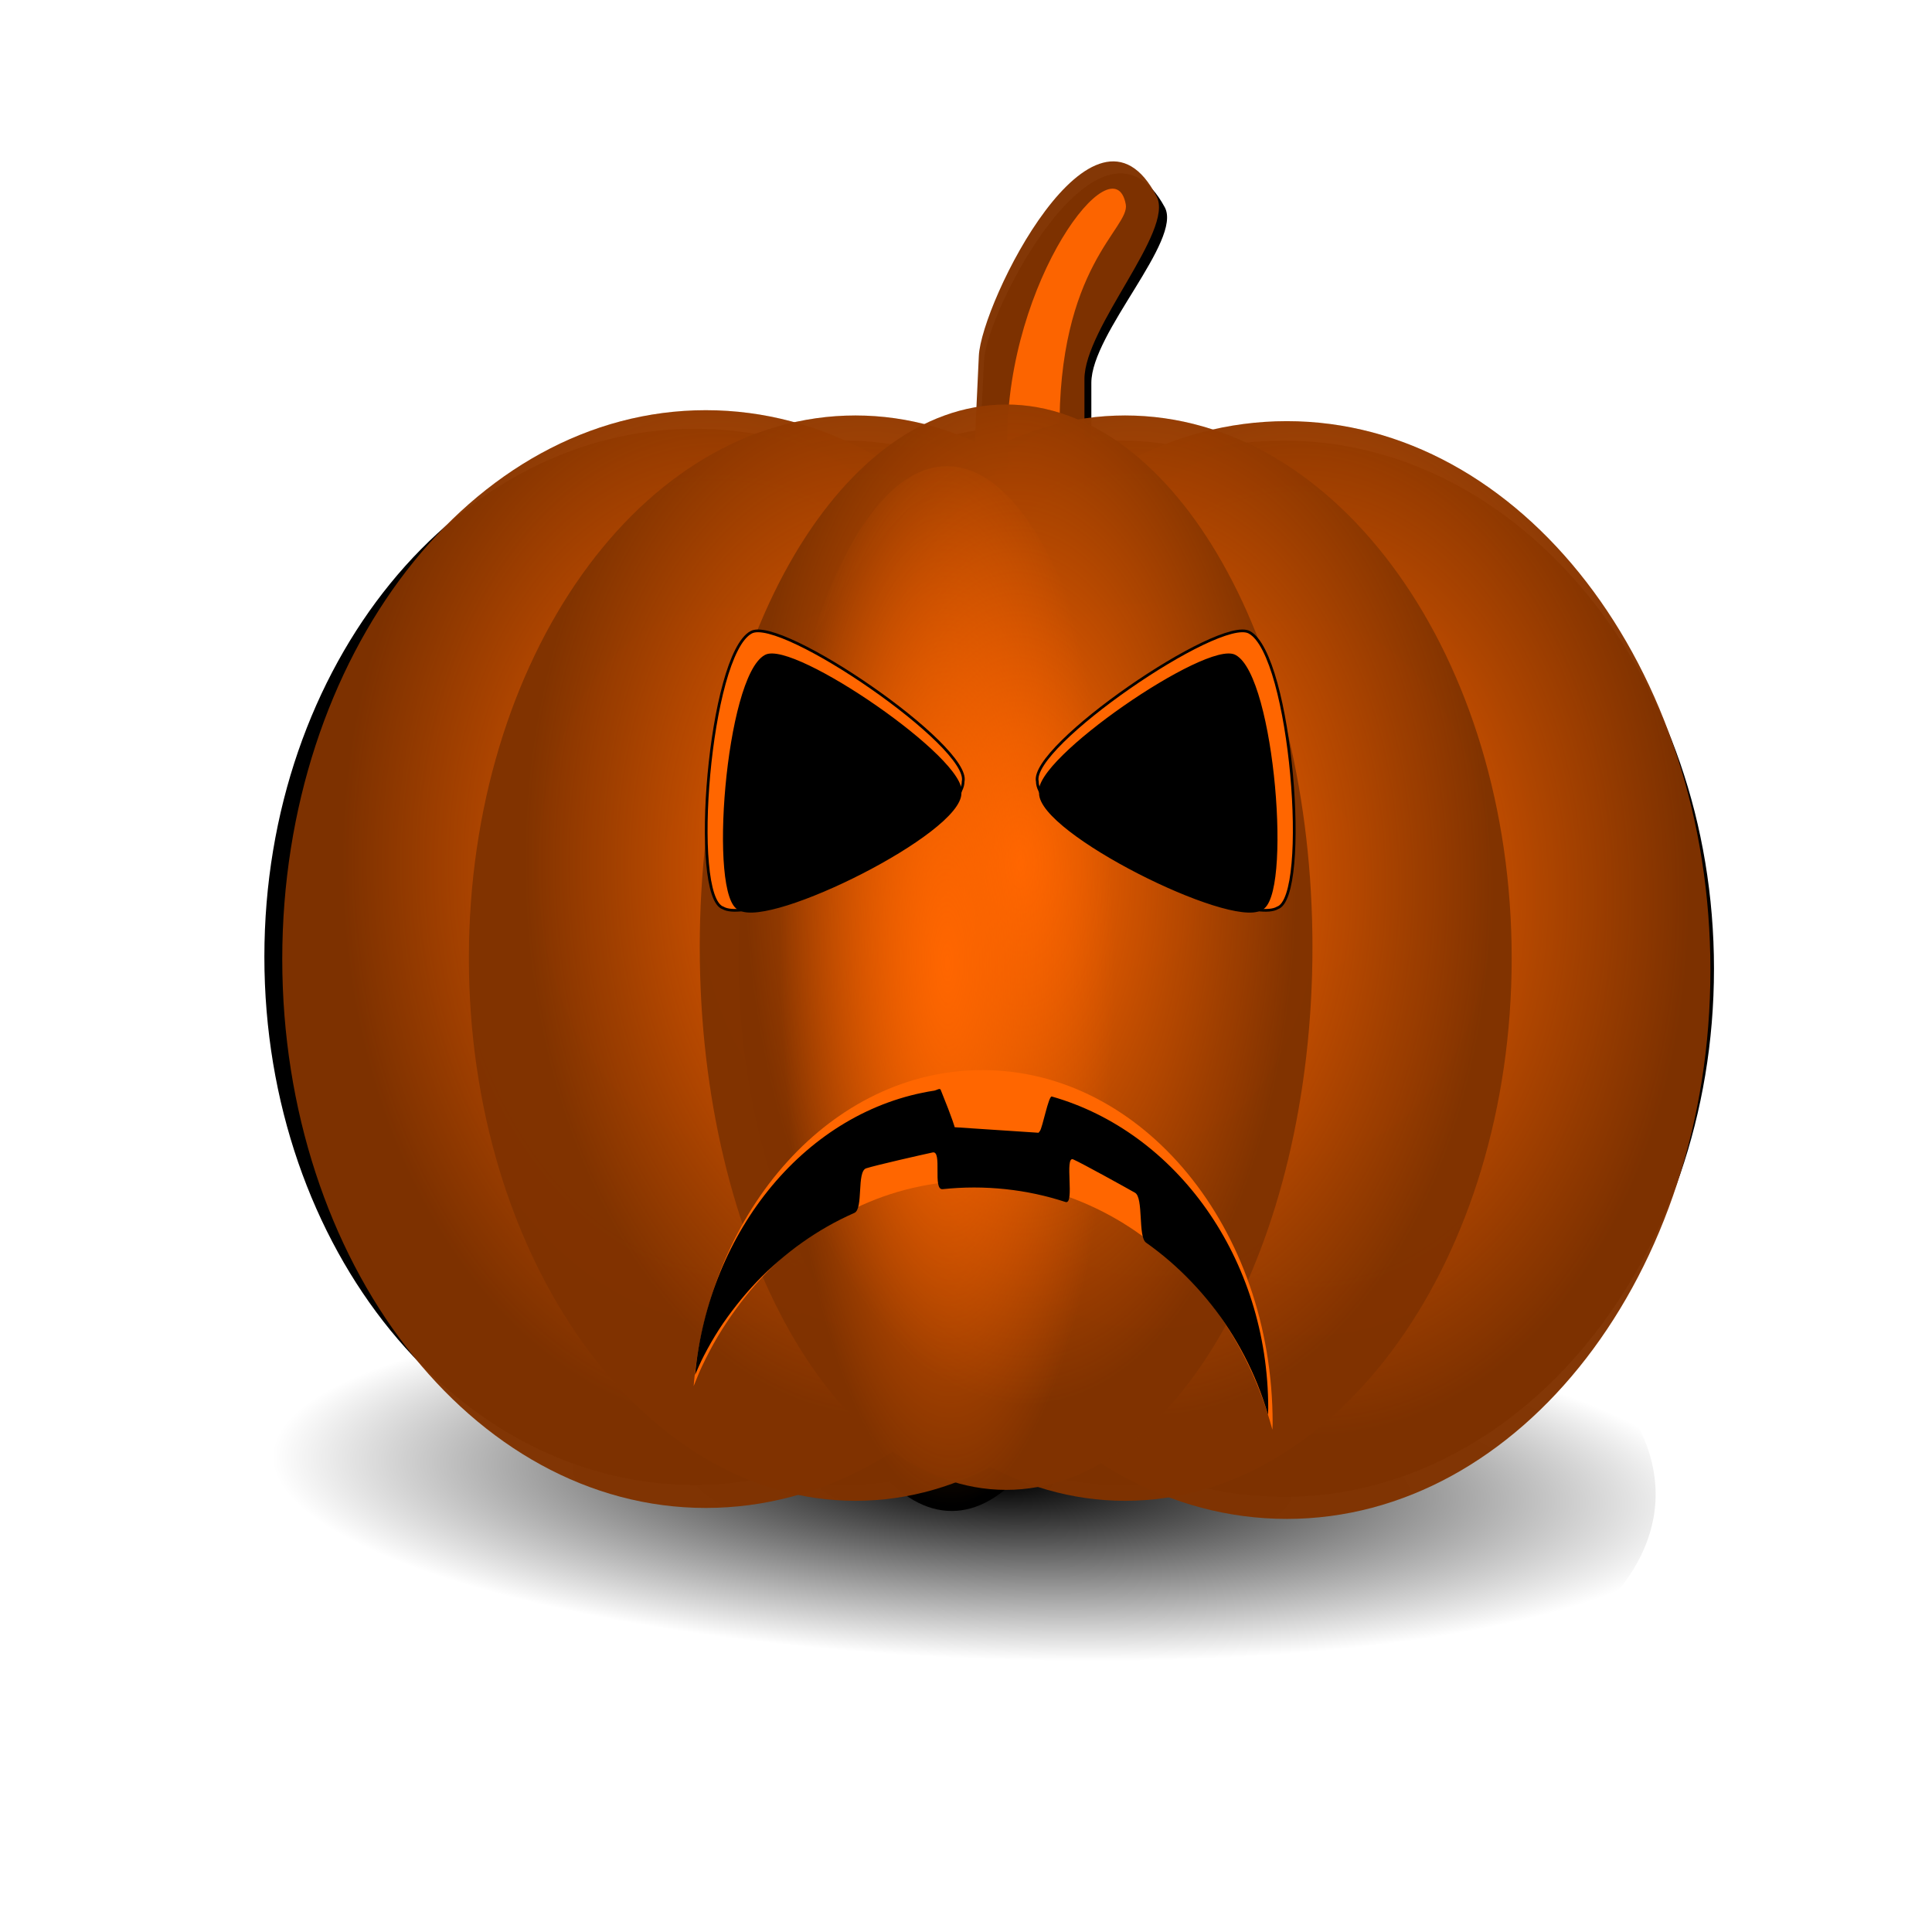 <svg:svg xmlns:dc="http://purl.org/dc/elements/1.1/" xmlns:ns1="http://www.w3.org/1999/xlink" xmlns:ns3="http://creativecommons.org/ns#" xmlns:rdf="http://www.w3.org/1999/02/22-rdf-syntax-ns#" xmlns:svg="http://www.w3.org/2000/svg" height="711.149" id="svg5841" version="1.1" viewBox="-78.088 -45.946 711.149 711.149" width="711.149">
  <svg:defs id="defs3">
    <svg:linearGradient id="linearGradient3218-4-73">
      <svg:stop id="stop3220-1-5" offset="0" style="stop-color:#ff6600" />
      <svg:stop id="stop3222-2-5" offset="1" style="stop-color:#ff6600;stop-opacity:0" />
    </svg:linearGradient>
    <svg:filter color-interpolation-filters="sRGB" height="1.135" id="filter5423-6" width="1.37" x="-.185" y="-.068">
      <svg:feGaussianBlur id="feGaussianBlur5425-3" stdDeviation="3.819" />
    </svg:filter>
    <svg:filter color-interpolation-filters="sRGB" id="filter5804-5">
      <svg:feGaussianBlur id="feGaussianBlur5806-9" stdDeviation="9.637" />
    </svg:filter>
    <svg:radialGradient cx="1239" cy="-325.67" gradientTransform="matrix(.087 -1.266 5.144 .201 1241 1914)" gradientUnits="userSpaceOnUse" id="radialGradient7316" r="63.797">
      <svg:stop id="stop5201-1" offset="0" style="stop-color:#000000" />
      <svg:stop id="stop5203-2" offset="1" style="stop-color:#000000;stop-opacity:0" />
    </svg:radialGradient>
    <svg:radialGradient cx="1725" cy="4582.6" gradientTransform="matrix(.903 -.039 .042 1.74 -24.752 -3326.9)" gradientUnits="userSpaceOnUse" id="radialGradient7318" r="16.02" ns1:href="#linearGradient3218-4-73" />
    <svg:radialGradient cx="1725" cy="4582.6" gradientTransform="matrix(4.755 -.347 .22 15.446 -9557.3 -70141)" gradientUnits="userSpaceOnUse" id="radialGradient7338" r="16.02" ns1:href="#linearGradient3218-4-73" />
  </svg:defs>
  <svg:g id="layer1" transform="translate(-24.165 -537.06)">
    <svg:g id="g7280" transform="matrix(.807 0 0 .807 574.61 810.63)">
      <svg:path d="m591.84-915.64c0 136.74-37.762 247.59-84.344 247.59s-84.344-110.85-84.344-247.59 37.762-247.59 84.344-247.59 84.344 110.85 84.344 247.59zm77.795-17.95c0 136.74-62.545 247.59-139.7 247.59-77.153 0-139.7-110.85-139.7-247.59s62.545-247.59 139.7-247.59c77.153 0 139.7 110.85 139.7 247.59zc0 136.74-62.545 247.59-139.7 247.59-77.153 0-139.7-110.85-139.7-247.59s62.545-247.59 139.7-247.59c77.153 0 139.7 110.85 139.7 247.59zc0 136.74-62.545 247.59-139.7 247.59-77.153 0-139.7-110.85-139.7-247.59s62.545-247.59 139.7-247.59c77.153 0 139.7 110.85 139.7 247.59zm90.032 5.625c0 136.74-78.921 247.59-176.27 247.59-97.353 0-176.27-110.85-176.27-247.59s78.921-247.59 176.27-247.59c97.353 0 176.27 110.85 176.27 247.59zc0 136.74-78.921 247.59-176.27 247.59-97.353 0-176.27-110.85-176.27-247.59s78.921-247.59 176.27-247.59c97.353 0 176.27 110.85 176.27 247.59zc0 136.74-78.921 247.59-176.27 247.59-97.353 0-176.27-110.85-176.27-247.59s78.921-247.59 176.27-247.59c97.353 0 176.27 110.85 176.27 247.59zm-123.79 0c0 136.74-78.921 247.59-176.27 247.59-97.353 0-176.27-110.85-176.27-247.59s78.921-247.59 176.27-247.59c97.353 0 176.27 110.85 176.27 247.59zc0 136.74-78.921 247.59-176.27 247.59-97.353 0-176.27-110.85-176.27-247.59s78.921-247.59 176.27-247.59c97.353 0 176.27 110.85 176.27 247.59zc0 136.74-78.921 247.59-176.27 247.59-97.353 0-176.27-110.85-176.27-247.59s78.921-247.59 176.27-247.59c97.353 0 176.27 110.85 176.27 247.59zm213.83 2.817c0 138.29-86.479 250.4-193.15 250.4-106.68 0-193.15-112.11-193.15-250.4s86.479-250.4 193.15-250.4c106.68 0 193.15 112.11 193.15 250.4zc0 138.29-86.479 250.4-193.15 250.4-106.68 0-193.15-112.11-193.15-250.4s86.479-250.4 193.15-250.4c106.68 0 193.15 112.11 193.15 250.4zc0 138.29-86.479 250.4-193.15 250.4-106.68 0-193.15-112.11-193.15-250.4s86.479-250.4 193.15-250.4c106.68 0 193.15 112.11 193.15 250.4zm-261.41-357.26c2.049 10.907-31.202 27.976-30.18 104.92l0.702 52.856c0.203 15.23-0.57 29.338-9.124 29.338-8.554 0-15.441-12.262-15.441-27.495v-51.934c0-73.138 48.625-136.53 54.043-107.69zm-3.073 351.62c0 138.29-86.479 250.4-193.15 250.4-106.68 0-193.15-112.11-193.15-250.4s86.479-250.4 193.15-250.4c106.68 0 193.15 112.11 193.15 250.4zc0 138.29-86.479 250.4-193.15 250.4-106.68 0-193.15-112.11-193.15-250.4s86.479-250.4 193.15-250.4c106.68 0 193.15 112.11 193.15 250.4zc0 138.29-86.479 250.4-193.15 250.4-106.68 0-193.15-112.11-193.15-250.4s86.479-250.4 193.15-250.4c106.68 0 193.15 112.11 193.15 250.4zm17.915-355.41c8.04 15.674-32.957 59.607-32.957 83.268v80.675c0 23.662-14.322 42.71-32.113 42.71-17.79 0-21.386-20.047-20.281-43.675l4.225-90.332c1.132-24.196 52.682-128.1 81.126-72.645z" id="path6569" style="filter:url(#filter5804-5);fill:#000000" transform="matrix(1.016 0 0 .962 -860.37 935.92)" />
      <svg:path d="m-335.02 131.6c180.79 12.117 319.99 84.239 310.92 161.09-9.075 76.85-162.99 129.33-343.78 117.21-180.79-12.117-319.99-84.238-310.92-161.09 9.075-76.85 162.99-129.33 343.78-117.21z" id="path6571" style="fill:url(#radialGradient7316)" />
      <svg:path d="m-251.26-306.25c8.04 15.675-32.957 59.607-32.957 83.268v80.675c0 23.662-14.322 42.71-32.113 42.71-17.79 0-21.386-20.047-20.281-43.675l4.225-90.332c1.132-24.196 52.682-128.1 81.126-72.646z" id="path6573" style="fill-opacity:.976;fill:#803300" />
      <svg:g id="g6575" transform="matrix(10.186 0 0 10.186 -17942 -46674)">
        <svg:path d="m1740.7 4583.8c0 15.407-7.173 27.898-16.02 27.898-8.848 0-16.02-12.49-16.02-27.898 0-15.407 7.173-27.898 16.02-27.898 8.848 0 16.02 12.49 16.02 27.898z" id="path6577" style="fill-opacity:.976;fill:#803300" transform="matrix(1.184 0 0 .881 -325.44 547.92)" />
        <svg:path d="m1740.7 4583.8c0 15.407-7.173 27.898-16.02 27.898-8.848 0-16.02-12.49-16.02-27.898 0-15.407 7.173-27.898 16.02-27.898 8.848 0 16.02 12.49 16.02 27.898z" id="path6579" style="fill:url(#radialGradient7318)" transform="matrix(1.184 0 0 .881 -325.44 547.92)" />
        <svg:path d="m1740.7 4583.8c0 15.407-7.173 27.898-16.02 27.898-8.848 0-16.02-12.49-16.02-27.898 0-15.407 7.173-27.898 16.02-27.898 8.848 0 16.02 12.49 16.02 27.898z" id="path6581" style="fill:url(#radialGradient7318)" transform="matrix(1.184 0 0 .881 -325.44 547.92)" />
      </svg:g>
      <svg:path d="m1338-1522.2c1.875 7.602-28.56 19.498-27.625 73.127l0.642 36.838c0.186 10.615-0.521 20.448-8.351 20.448-7.83 0-14.134-8.546-14.134-19.163v-36.196c0-50.974 44.508-95.153 49.467-75.054z" id="path6583" style="filter:url(#filter5423-6);fill-opacity:.976;fill:#ff6600" transform="matrix(1.093 0 0 1.435 -1727.8 1881.6)" />
      <svg:g id="g6585" transform="matrix(10.186 0 0 10.186 -17677 -46669)">
        <svg:path d="m1740.7 4583.8c0 15.407-7.173 27.898-16.02 27.898-8.848 0-16.02-12.49-16.02-27.898 0-15.407 7.173-27.898 16.02-27.898 8.848 0 16.02 12.49 16.02 27.898z" id="path6587" style="fill-opacity:.976;fill:#803300" transform="matrix(1.184 0 0 .881 -325.44 547.92)" />
        <svg:path d="m1740.7 4583.8c0 15.407-7.173 27.898-16.02 27.898-8.848 0-16.02-12.49-16.02-27.898 0-15.407 7.173-27.898 16.02-27.898 8.848 0 16.02 12.49 16.02 27.898z" id="path6589" style="fill:url(#radialGradient7318)" transform="matrix(1.184 0 0 .881 -325.44 547.92)" />
        <svg:path d="m1740.7 4583.8c0 15.407-7.173 27.898-16.02 27.898-8.848 0-16.02-12.49-16.02-27.898 0-15.407 7.173-27.898 16.02-27.898 8.848 0 16.02 12.49 16.02 27.898z" id="path6591" style="fill:url(#radialGradient7318)" transform="matrix(1.184 0 0 .881 -325.44 547.92)" />
      </svg:g>
      <svg:g id="g6593" transform="matrix(9.296 0 0 10.071 -16346 -46147)">
        <svg:path d="m1740.7 4583.8c0 15.407-7.173 27.898-16.02 27.898-8.848 0-16.02-12.49-16.02-27.898 0-15.407 7.173-27.898 16.02-27.898 8.848 0 16.02 12.49 16.02 27.898z" id="path6595" style="fill-opacity:.976;fill:#803300" transform="matrix(1.184 0 0 .881 -325.44 547.92)" />
        <svg:path d="m1740.7 4583.8c0 15.407-7.173 27.898-16.02 27.898-8.848 0-16.02-12.49-16.02-27.898 0-15.407 7.173-27.898 16.02-27.898 8.848 0 16.02 12.49 16.02 27.898z" id="path6597" style="fill:url(#radialGradient7318)" transform="matrix(1.184 0 0 .881 -325.44 547.92)" />
        <svg:path d="m1740.7 4583.8c0 15.407-7.173 27.898-16.02 27.898-8.848 0-16.02-12.49-16.02-27.898 0-15.407 7.173-27.898 16.02-27.898 8.848 0 16.02 12.49 16.02 27.898z" id="path6599" style="fill:url(#radialGradient7318)" transform="matrix(1.184 0 0 .881 -325.44 547.92)" />
      </svg:g>
      <svg:g id="g6601" transform="matrix(9.296 0 0 10.071 -16223 -46147)">
        <svg:path d="m1740.7 4583.8c0 15.407-7.173 27.898-16.02 27.898-8.848 0-16.02-12.49-16.02-27.898 0-15.407 7.173-27.898 16.02-27.898 8.848 0 16.02 12.49 16.02 27.898z" id="path6603" style="fill-opacity:.976;fill:#803300" transform="matrix(1.184 0 0 .881 -325.44 547.92)" />
        <svg:path d="m1740.7 4583.8c0 15.407-7.173 27.898-16.02 27.898-8.848 0-16.02-12.49-16.02-27.898 0-15.407 7.173-27.898 16.02-27.898 8.848 0 16.02 12.49 16.02 27.898z" id="path6605" style="fill:url(#radialGradient7318)" transform="matrix(1.184 0 0 .881 -325.44 547.92)" />
        <svg:path d="m1740.7 4583.8c0 15.407-7.173 27.898-16.02 27.898-8.848 0-16.02-12.49-16.02-27.898 0-15.407 7.173-27.898 16.02-27.898 8.848 0 16.02 12.49 16.02 27.898z" id="path6607" style="fill:url(#radialGradient7318)" transform="matrix(1.184 0 0 .881 -325.44 547.92)" />
      </svg:g>
      <svg:g id="g6609" transform="matrix(7.367 0 0 10.071 -12966 -46152)">
        <svg:path d="m1740.7 4583.8c0 15.407-7.173 27.898-16.02 27.898-8.848 0-16.02-12.49-16.02-27.898 0-15.407 7.173-27.898 16.02-27.898 8.848 0 16.02 12.49 16.02 27.898z" id="path6611" style="fill-opacity:.976;fill:#803300" transform="matrix(1.184 0 0 .881 -325.44 547.92)" />
        <svg:path d="m1740.7 4583.8c0 15.407-7.173 27.898-16.02 27.898-8.848 0-16.02-12.49-16.02-27.898 0-15.407 7.173-27.898 16.02-27.898 8.848 0 16.02 12.49 16.02 27.898z" id="path6613" style="fill:url(#radialGradient7318)" transform="matrix(1.184 0 0 .881 -325.44 547.92)" />
        <svg:path d="m1740.7 4583.8c0 15.407-7.173 27.898-16.02 27.898-8.848 0-16.02-12.49-16.02-27.898 0-15.407 7.173-27.898 16.02-27.898 8.848 0 16.02 12.49 16.02 27.898z" id="path6615" style="fill:url(#radialGradient7318)" transform="matrix(1.184 0 0 .881 -325.44 547.92)" />
      </svg:g>
      <svg:path d="m-262.57 64.293c0 136.74-37.762 247.59-84.344 247.59s-84.344-110.85-84.344-247.59 37.762-247.59 84.344-247.59 84.344 110.85 84.344 247.59z" id="path6617" style="fill:url(#radialGradient7338)" />
      <svg:g id="g6967" transform="translate(-272.11 2861.3)">
        <svg:path d="m-176.96-2843.1c-15.079-5.061-6.369-115.39 12.828-125.72 13.533-7.517 100.49 52.077 96.685 68.103 0.275 19.492-94.127 66.454-109.51 57.62z" id="path6619" style="stroke:#000000;stroke-width:1.238px;fill:#ff6600" />
        <svg:path d="m-169.33-2842.6c-13.835-4.643-5.842-105.87 11.772-115.35 12.417-6.897 92.202 47.779 88.711 62.482 0.252 17.883-86.366 60.973-100.48 52.868z" id="path6621" style="stroke:#000000;stroke-width:1.238px;fill:#000000" />
      </svg:g>
      <svg:g id="g6963" transform="matrix(-.708 0 0 -1 -367.08 -2547.8)">
        <svg:path d="m-238.14-2804c-0.022 0.981-0.145 1.946-0.145 2.931 0 88.981 83.731 161.11 187.02 161.11 96.638 0 176.16-63.152 186-144.16-1.805 3.143-3.559 6.321-5.603 9.35-3.082 4.566-6.372 9.042-9.97 13.327-3.597 4.286-7.491 8.372-11.571 12.35-4.08 3.979-8.352 7.799-12.88 11.443-4.528 3.644-9.32 7.113-14.263 10.397-4.943 3.283-10.03 6.385-15.355 9.28-5.325 2.895-10.846 5.614-16.519 8.094-5.673 2.48-11.551 4.73-17.538 6.768-5.987 2.038-12.07 3.873-18.338 5.442-6.268 1.569-12.696 2.904-19.211 3.977-6.515 1.073-13.137 1.892-19.866 2.442-6.729 0.55-13.539 0.837-20.449 0.837-6.91 0-13.792-0.287-20.521-0.837-6.729-0.55-13.351-1.369-19.867-2.442-6.515-1.073-12.871-2.408-19.139-3.977-6.268-1.569-12.424-3.404-18.411-5.442-5.987-2.038-11.792-4.288-17.465-6.768-5.673-2.48-11.194-5.199-16.519-8.094-5.325-2.895-10.484-5.997-15.428-9.28-4.943-3.283-9.662-6.752-14.19-10.397-4.528-3.644-8.874-7.465-12.953-11.443-4.08-3.979-7.901-8.065-11.498-12.35-3.597-4.286-6.961-8.761-10.042-13.327-3.082-4.566-5.909-9.276-8.441-14.095-2.532-4.819-4.745-9.748-6.695-14.793-0.046-0.117-0.101-0.232-0.147-0.349z" id="path6623" style="fill:#ff6600" />
        <svg:path d="m-235.3-2797.1c-0.022 0.894-0.145 1.774-0.145 2.673 0 68.634 59.289 126.28 139.44 142.42 2.076 0.418 5.995-14.282 7.671-15.745 3.663-3.196-0.186-0.84-0.186-0.84l55.083 2.574s0.896 2.902 9.029 17.094c0.503 0.877 2.732-0.257 4.09-0.404 82.055-8.894 145.43-63.644 154.13-129.64-1.787 2.866-3.523 5.764-5.547 8.527-3.05 4.164-6.308 8.246-9.869 12.154-3.561 3.909-7.415 7.635-11.454 11.263-4.038 3.628-8.268 7.112-12.75 10.436-4.482 3.324-9.226 6.487-14.119 9.482-4.893 2.994-9.928 5.823-15.199 8.463-5.271 2.64-10.736 5.12-16.352 7.382-5.615 2.262-11.434 4.314-17.361 6.173-5.926 1.859-1.361 18.891-7.566 20.322-6.204 1.431-36.388 6.262-42.838 7.241-6.45 0.979 0.229-17.247-6.432-16.745-6.661 0.502-13.402 0.764-20.242 0.764-6.84 0-13.652-0.262-20.314-0.764-6.661-0.502-13.216-1.248-19.665-2.227-6.449-0.979-12.74-2.196-18.945-3.627-6.204-1.431 0.935 21.289-4.991 19.43-5.927-1.859-34.171-12.945-39.786-15.207-5.615-2.262-1.818-20.1-7.088-22.74-5.271-2.641-10.378-5.469-15.271-8.463-4.893-2.994-9.565-6.158-14.047-9.482-4.482-3.324-8.784-6.808-12.822-10.436-4.038-3.628-7.821-7.355-11.382-11.263-3.561-3.908-6.891-7.99-9.941-12.154-3.05-4.164-5.85-8.46-8.356-12.854-2.507-4.395-4.698-8.89-6.627-13.49-0.048-0.107-0.099-0.211-0.145-0.318z" id="path6625" style="fill:#000000" />
      </svg:g>
      <svg:g id="g6971" transform="matrix(-1 0 0 1 -373.14 2861.3)">
        <svg:path d="m-176.96-2843.1c-15.079-5.061-6.369-115.39 12.828-125.72 13.533-7.517 100.49 52.077 96.685 68.103 0.275 19.492-94.127 66.454-109.51 57.62z" id="path6973" style="stroke:#000000;stroke-width:1.238px;fill:#ff6600" />
        <svg:path d="m-169.33-2842.6c-13.835-4.643-5.842-105.87 11.772-115.35 12.417-6.897 92.202 47.779 88.711 62.482 0.252 17.883-86.366 60.973-100.48 52.868z" id="path6975" style="stroke:#000000;stroke-width:1.238px;fill:#000000" />
      </svg:g>
    </svg:g>
  </svg:g>
</svg:svg>